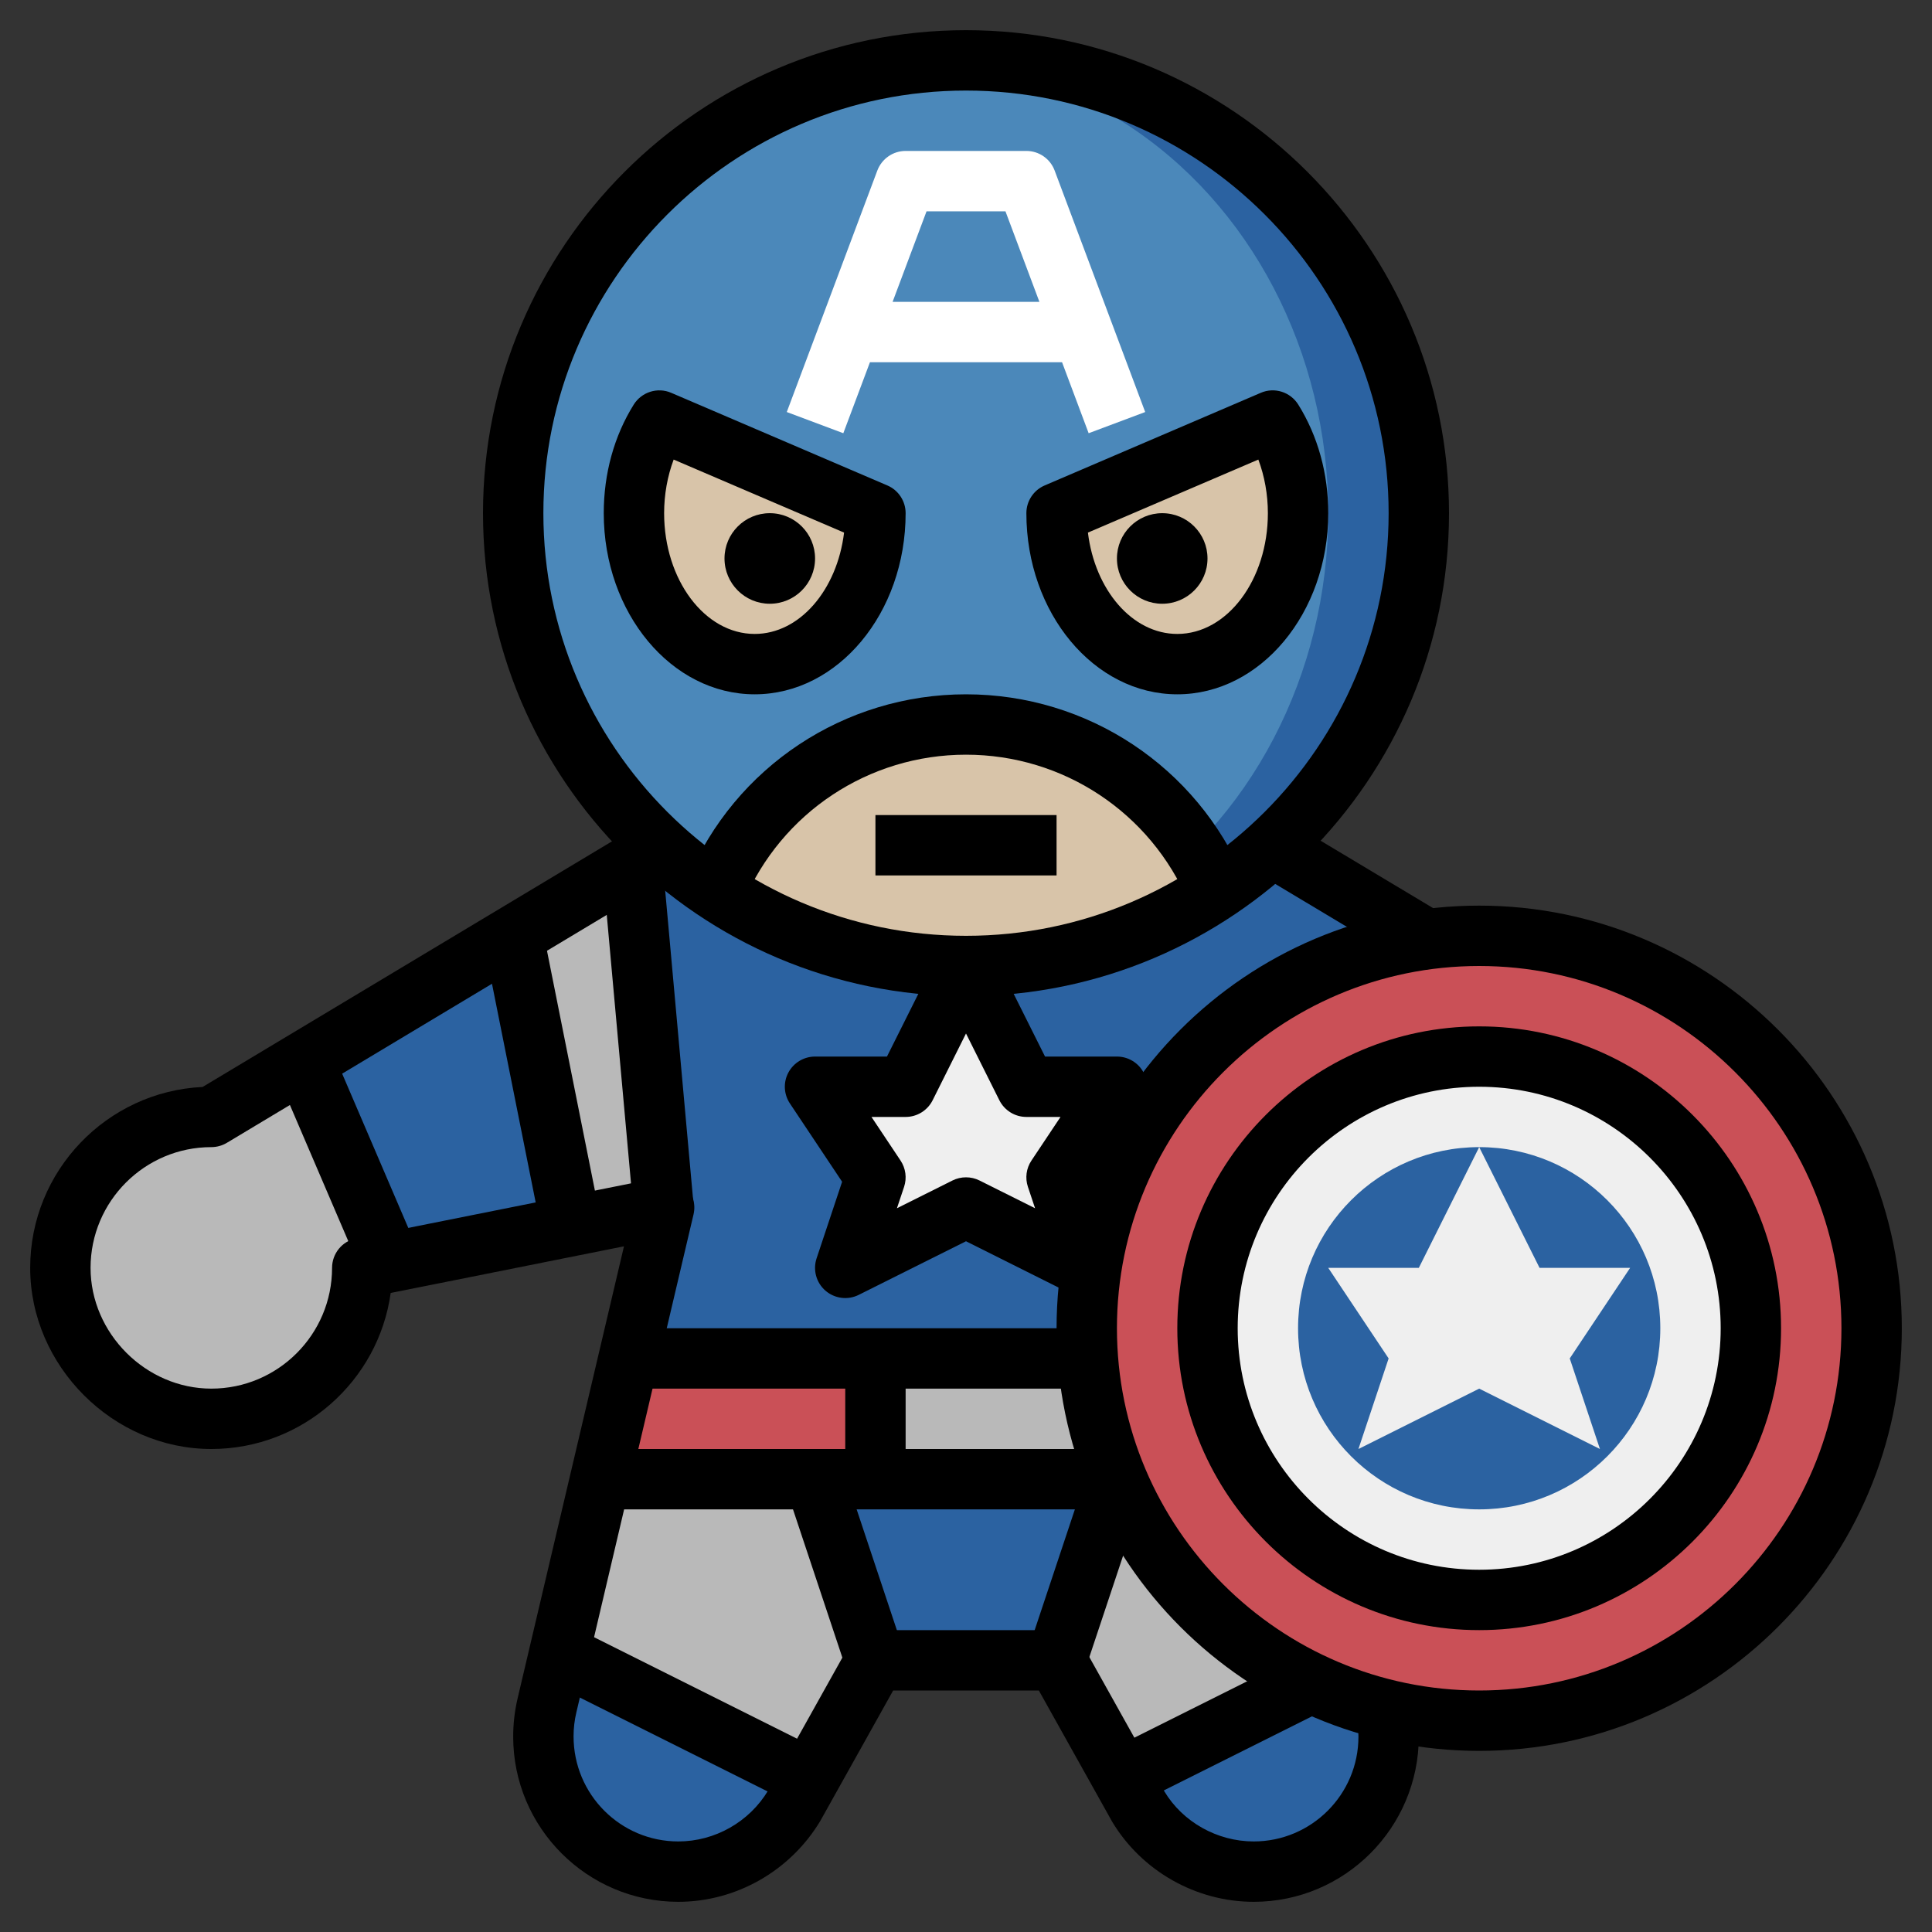 <?xml version="1.0" encoding="iso-8859-1"?>
<!-- Generator: Adobe Illustrator 22.1.0, SVG Export Plug-In . SVG Version: 6.00 Build 0)  -->
<svg xmlns="http://www.w3.org/2000/svg" xmlns:xlink="http://www.w3.org/1999/xlink" version="1.1" id="Layer_3" x="0px" y="0px" viewBox="0 0 64 64" style="enable-background:new 0 0 64 64;" xml:space="preserve" width="512" height="512">
<rect x="0" y="0" width="64" height="64" fill="#333333" stroke="none"/>
<g>
	<g>
		<path style="fill:#2B62A1;" d="M42,28l15,9c2.761,0,5,2.238,5,5c0,2.703-2.297,5.001-5,5c-2.761,0-5-2.239-5-5l-10-2l3.881,16.495    C45.96,56.831,46,57.174,46,57.519v0.012C46,59.999,43.999,62,41.531,62h0c-1.57,0-3.025-0.824-3.833-2.17L35,55h-6l-2.698,4.83    C25.494,61.176,24.039,62,22.469,62h0C20.001,62,18,59.999,18,57.531v-0.012c0-0.345,0.04-0.688,0.119-1.024L22,40l-10,2    c0,2.761-2.238,5-5,5C4.297,47,2,44.703,2,42c0-2.761,2.239-5,5-5l15-9"/>
	</g>
	<g>
		<polygon style="fill:#B9B9B9;" points="19.882,49 18.526,54.763 26.817,58.908 29,55 27,49   "/>
	</g>
	<g>
		<polygon style="fill:#B9B9B9;" points="44.118,49 45.474,54.763 37.183,58.908 35,55 37,49   "/>
	</g>
	<g>
		<path style="fill:#B9B9B9;" d="M10.068,35.159L7,37c-2.761,0-5,2.238-5,5C2,44.703,4.297,47,7,47c2.761,0,5-2.239,5-5l0.921-0.184    L10.068,35.159z"/>
	</g>
	<g>
		<polygon style="fill:#B9B9B9;" points="20.966,28.621 17,31 18.923,40.615 22,40   "/>
	</g>
	<g>
		<polygon style="fill:#CA5057;" points="19.882,49 29,49 29,45 20.824,45   "/>
	</g>
	<g>
		<rect x="29" y="45" style="fill:#B9B9B9;" width="9" height="4"/>
	</g>
	<g>
		<circle style="fill:#CA5057;" cx="49" cy="44" r="13"/>
	</g>
	<g>
		<circle style="fill:#EFEFEF;" cx="49" cy="44" r="9"/>
	</g>
	<g>
		<circle style="fill:#2B62A1;" cx="49" cy="44" r="6"/>
	</g>
	<g>
		<polygon style="fill:#EFEFEF;" points="49,46 45,48 46,45 44,42 47,42 49,38 51,42 54,42 52,45 53,48   "/>
	</g>
	<g>
		<polygon style="fill:#EFEFEF;" points="32,40 28,42 29,39 27,36 30,36 32,32 34,36 37,36 35,39 36,42   "/>
	</g>
	<g>
		<circle style="fill:#2B62A1;" cx="32" cy="17" r="15"/>
	</g>
	<g>
		<ellipse style="fill:#4B88BA;" cx="30.5" cy="17" rx="13.5" ry="14.924"/>
	</g>
	<g>
		<path style="fill:#D8C4A9;" d="M32,24c-3.727,0-6.925,2.266-8.292,5.496C26.084,31.076,28.933,32,32,32    c3.067,0,5.916-0.925,8.292-2.504C38.926,26.266,35.727,24,32,24z"/>
	</g>
	<g>
		<path style="fill:#D8C4A9;" d="M29,17c0,2.761-1.791,5-4,5s-4-2.239-4-5c0-1.156,0.314-2.221,0.841-3.068l0.001,0L29,17z"/>
	</g>
	<g>
		<path style="fill:#D8C4A9;" d="M35,17c0,2.761,1.791,5,4,5s4-2.239,4-5c0-1.156-0.314-2.221-0.841-3.068l-0.001,0L35,17z"/>
	</g>
	<g>
		<path d="M32,33c-8.822,0-16-7.178-16-16S23.178,1,32,1s16,7.178,16,16S40.822,33,32,33z M32,3c-7.72,0-14,6.28-14,14    s6.28,14,14,14s14-6.28,14-14S39.72,3,32,3z"/>
	</g>
	<g>
		<path d="M41.531,63c-1.91,0-3.708-1.018-4.69-2.655L34.413,56h-4.826l-2.412,4.318C26.177,61.982,24.379,63,22.469,63    C19.454,63,17,60.546,17,57.531c0-0.432,0.049-0.853,0.145-1.264l3.525-14.981l-7.728,1.545C12.537,45.748,10.026,48,7,48    c-3.252,0-6-2.748-6-6c0-3.211,2.537-5.842,5.711-5.993l14.774-8.864l1.029,1.715l-15,9C7.359,37.951,7.181,38,7,38    c-2.206,0-4,1.794-4,4c0,2.168,1.832,4,4,4c2.206,0,4-1.794,4-4c0-0.477,0.336-0.887,0.804-0.98l10-2    c0.335-0.068,0.679,0.041,0.915,0.285c0.237,0.245,0.333,0.593,0.255,0.924l-3.881,16.495C19.031,56.984,19,57.252,19,57.519    C19,59.444,20.556,61,22.469,61c1.212,0,2.352-0.646,2.975-1.685l2.683-4.803C28.304,54.196,28.638,54,29,54h6    c0.362,0,0.696,0.196,0.873,0.512l2.698,4.83C39.179,60.354,40.319,61,41.531,61C43.444,61,45,59.444,45,57.531    c0-0.243-0.023-0.475-0.069-0.702l1.96-0.396C46.963,56.789,47,57.154,47,57.519C47,60.546,44.546,63,41.531,63z"/>
	</g>
	<g>
		<rect x="43.659" y="26.495" transform="matrix(0.514 -0.858 0.858 0.514 -3.696 52.663)" width="2" height="6.201"/>
	</g>
	<g>
		<rect x="21" y="44" width="15" height="2"/>
	</g>
	<g>
		<rect x="20" y="48" width="17" height="2"/>
	</g>
	<g>
		<rect x="22" y="52.528" transform="matrix(0.447 -0.894 0.894 0.447 -38.268 52.081)" width="2" height="8.944"/>
	</g>
	<g>
		<rect x="36.618" y="56.383" transform="matrix(0.894 -0.447 0.447 0.894 -21.415 24.051)" width="7.23" height="2"/>
	</g>
	<g>
		<path d="M49,58c-7.72,0-14-6.28-14-14s6.28-14,14-14s14,6.28,14,14S56.72,58,49,58z M49,32c-6.617,0-12,5.383-12,12    s5.383,12,12,12s12-5.383,12-12S55.617,32,49,32z"/>
	</g>
	<g>
		<path d="M49,54c-5.514,0-10-4.486-10-10s4.486-10,10-10s10,4.486,10,10S54.514,54,49,54z M49,36c-4.411,0-8,3.589-8,8s3.589,8,8,8    s8-3.589,8-8S53.411,36,49,36z"/>
	</g>
	<g>
		<path d="M25,23c-2.757,0-5-2.691-5-6c0-1.311,0.343-2.554,0.993-3.597c0.261-0.418,0.79-0.586,1.243-0.39l7.159,3.068    C29.762,16.238,30,16.6,30,17C30,20.309,27.757,23,25,23z M22.316,15.224C22.11,15.773,22,16.382,22,17c0,2.206,1.346,4,3,4    c1.49,0,2.73-1.456,2.961-3.357L22.316,15.224z"/>
	</g>
	<g>
		<path d="M39,23c-2.757,0-5-2.691-5-6c0-0.4,0.238-0.762,0.606-0.919l7.158-3.068c0.454-0.197,0.981-0.029,1.243,0.39    C43.657,14.445,44,15.689,44,17C44,20.309,41.757,23,39,23z M36.039,17.643C36.27,19.544,37.51,21,39,21c1.654,0,3-1.794,3-4    c0-0.618-0.11-1.227-0.316-1.776L36.039,17.643z"/>
	</g>
	<g>
		<path d="M24.627,29.889l-1.843-0.778C24.353,25.398,27.97,23,32,23c4.027,0,7.644,2.397,9.214,6.107l-1.842,0.779    C38.116,26.918,35.222,25,32,25C28.776,25,25.882,26.919,24.627,29.889z"/>
	</g>
	<g>
		<rect x="29" y="27" width="6" height="2"/>
	</g>
	<g>
		<path style="fill:#FFFFFF;" d="M36.063,14.351l1.873-0.702l-3-8C34.79,5.259,34.417,5,34,5h-4c-0.417,0-0.79,0.259-0.937,0.649    l-3,8l1.873,0.702L28.818,12h6.364L36.063,14.351z M29.568,10l1.125-3h2.614l1.125,3H29.568z"/>
	</g>
	<g>
		<path d="M36,43c-0.152,0-0.305-0.035-0.447-0.105L32,41.118l-3.553,1.776c-0.362,0.181-0.796,0.126-1.103-0.139    c-0.306-0.265-0.421-0.688-0.293-1.072l0.845-2.536l-1.729-2.593c-0.205-0.307-0.224-0.701-0.05-1.026    C26.292,35.203,26.631,35,27,35h2.382l1.724-3.447c0.339-0.678,1.45-0.678,1.789,0L34.618,35H37c0.369,0,0.708,0.203,0.882,0.528    c0.174,0.325,0.155,0.72-0.05,1.026l-1.729,2.593l0.845,2.536c0.128,0.384,0.012,0.807-0.293,1.072C36.469,42.917,36.236,43,36,43    z M32,39c0.153,0,0.307,0.035,0.447,0.105l1.841,0.92l-0.237-0.709c-0.098-0.293-0.055-0.614,0.117-0.871L35.131,37H34    c-0.379,0-0.725-0.214-0.895-0.553L32,34.236l-1.105,2.211C30.725,36.786,30.379,37,30,37h-1.131l0.963,1.445    c0.171,0.257,0.214,0.578,0.117,0.871l-0.237,0.709l1.841-0.92C31.693,39.035,31.847,39,32,39z"/>
	</g>
	<g>
		<rect x="20.5" y="28.977" transform="matrix(0.996 -0.09 0.09 0.996 -3.035 2.088)" width="2" height="11.045"/>
	</g>
	<g>
		<rect x="17" y="30.901" transform="matrix(0.981 -0.196 0.196 0.981 -6.711 4.229)" width="2" height="10.198"/>
	</g>
	<g>
		<rect x="10.5" y="34.692" transform="matrix(0.919 -0.394 0.394 0.919 -14.236 7.643)" width="2" height="7.616"/>
	</g>
	<g>
		<rect x="28" y="45" width="2" height="4"/>
	</g>
	<g>
		<rect x="27" y="48.838" transform="matrix(0.949 -0.316 0.316 0.949 -15.007 11.523)" width="2" height="6.325"/>
	</g>
	<g>
		<rect x="32.838" y="51" transform="matrix(0.316 -0.949 0.949 0.316 -24.718 69.699)" width="6.325" height="2"/>
	</g>
	<g>
		<circle cx="25.5" cy="18.5" r="1.5"/>
	</g>
	<g>
		<circle cx="38.5" cy="18.5" r="1.5"/>
	</g>
</g>
</svg>
